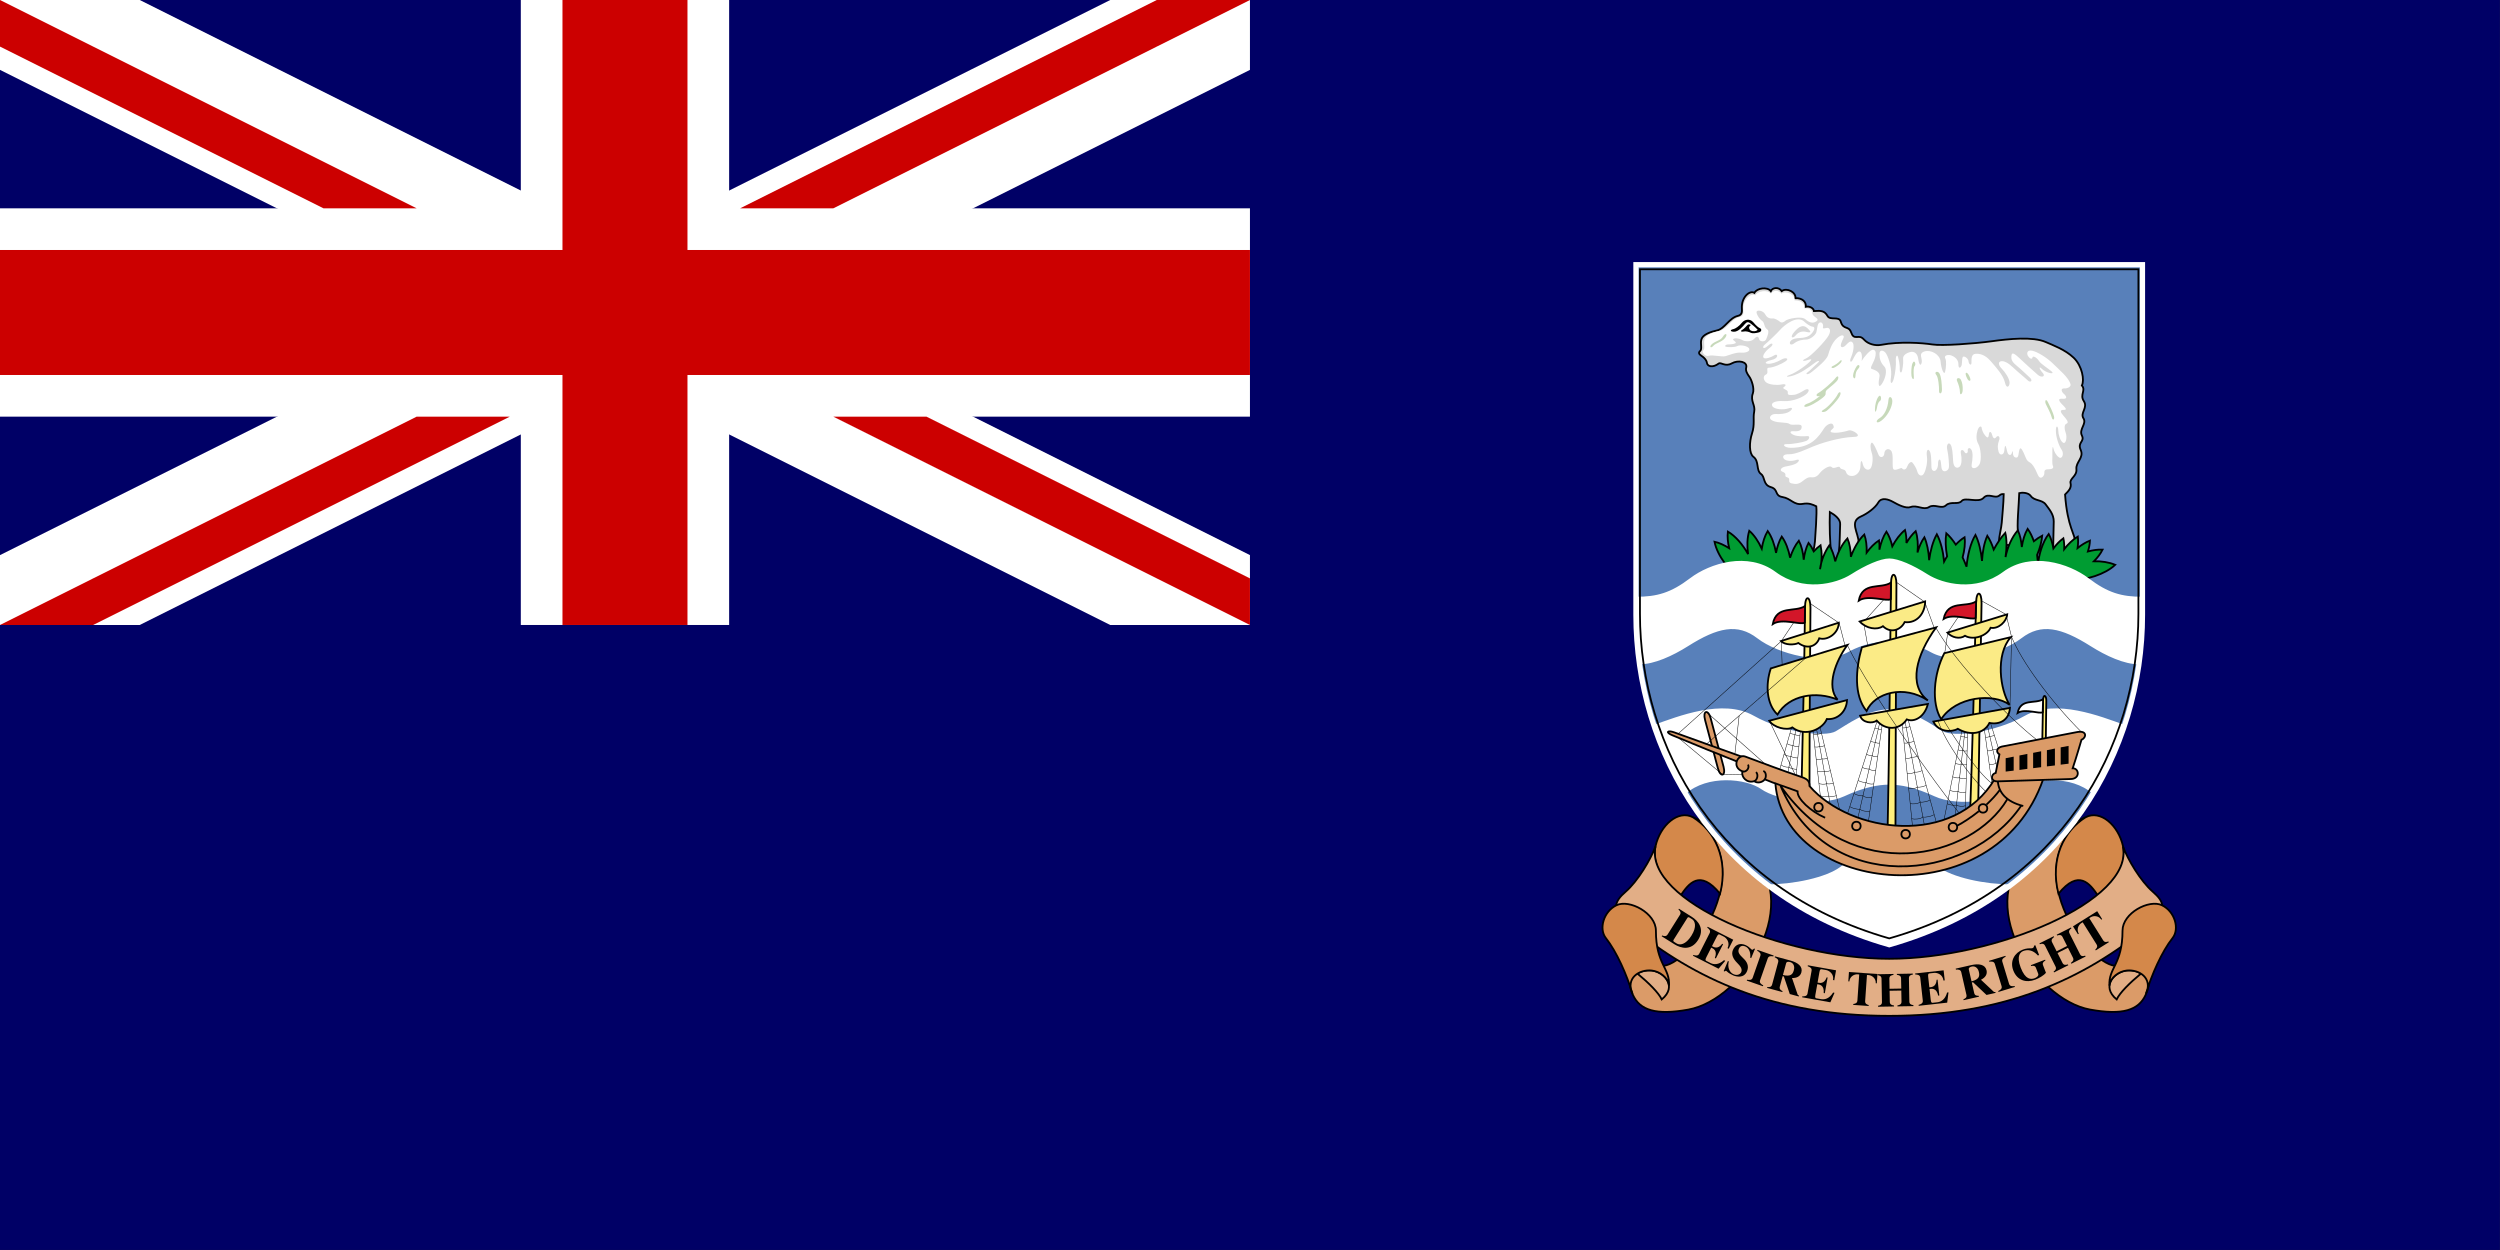 <?xml version="1.0" encoding="UTF-8" standalone="no"?>
<!-- Created with Sodipodi ("http://www.sodipodi.com/") -->
<svg
   xmlns:dc="http://purl.org/dc/elements/1.1/"
   xmlns:cc="http://web.resource.org/cc/"
   xmlns:rdf="http://www.w3.org/1999/02/22-rdf-syntax-ns#"
   xmlns:svg="http://www.w3.org/2000/svg"
   xmlns="http://www.w3.org/2000/svg"
   xmlns:sodipodi="http://inkscape.sourceforge.net/DTD/sodipodi-0.dtd"
   xmlns:inkscape="http://www.inkscape.org/namespaces/inkscape"
   version="1"
   x="0"
   y="0"
   width="1000"
   height="500"
   id="svg1"
   sodipodi:version="0.32"
   sodipodi:docname="falkland_islands.svg"
   sodipodi:docbase="/home/demailly/work"
   inkscape:version="0.42">
  <rect width="100%" height="100%" fill="#333333" stroke="none"/>
  <sodipodi:namedview
     id="base"
     inkscape:zoom="0.68800000"
     inkscape:cx="500.00000"
     inkscape:cy="250.00000"
     inkscape:window-width="1395"
     inkscape:window-height="842"
     inkscape:window-x="152"
     inkscape:window-y="62"
     inkscape:current-layer="svg1" />
  <defs
     id="defs3">
    <marker
       orient="auto"
       markerHeight="3"
       markerWidth="4"
       markerUnits="strokeWidth"
       refY="5"
       refX="10"
       viewBox="0 0 10 10"
       id="ArrowStart">
      <path
         id="path10"
         d="M 10 0 L 0 5 L 10 10 z" />
    </marker>
    <marker
       orient="auto"
       markerHeight="3"
       markerWidth="4"
       markerUnits="strokeWidth"
       refY="5"
       refX="0"
       viewBox="0 0 10 10"
       id="ArrowEnd">
      <path
         id="path7"
         d="M 0 0 L 10 5 L 0 10 z" />
    </marker>
  </defs>
  <g
     id="g3850">
    <g
       id="g1428">
      <rect
         width="120"
         height="60"
         x="0"
         y="0"
         style="font-size:12;fill:#000066;stroke-width:1pt;"
         id="rect124"
         transform="scale(8.333,8.333)" />
      <g
         id="g584"
         transform="scale(8.333,8.333)"
         style="font-size:12;">
        <path
           d="M 0 0 L 0 3.354 L 53.292 30 L 60 30 L 60 26.646 L 6.708 0 L 0 0 z M 60 0 L 60 3.354 L 6.708 30 L 0 30 L 0 26.646 L 53.292 0 L 60 0 z "
           style="fill:#ffffff;stroke-width:1pt;"
           id="path146" />
        <path
           d="M 25 0 L 25 30 L 35 30 L 35 0 L 25 0 z M 0 10 L 0 20 L 60 20 L 60 10 L 0 10 z "
           style="fill:#ffffff;stroke-width:1pt;"
           id="path136" />
        <path
           d="M 0 12 L 0 18 L 60 18 L 60 12 L 0 12 z M 27 0 L 27 30 L 33 30 L 33 0 L 27 0 z "
           style="fill:#cc0000;stroke-width:1pt;"
           id="path141" />
        <path
           d="M 0 30 L 20 20 L 24.472 20 L 4.472 30 L 0 30 z M 0 0 L 20 10 L 15.528 10 L 0 2.236 L 0 0 z M 35.528 10 L 55.528 0 L 60 0 L 40 10 L 35.528 10 z M 60 30 L 40 20 L 44.472 20 L 60 27.764 L 60 30 z "
           style="fill:#cc0000;stroke-width:1pt;"
           id="path150" />
      </g>
    </g>
    <g
       transform="matrix(1.96,0,0,1.96,-515.717,-170.857)"
       id="g2976">
      <path
         id="path42"
         d="M 608.637,253.972 C 613.263,255.886 616.992,258.208 619.644,260.512 C 631.764,271.04 619.164,291.138 607.68,293.212 C 601.122,294.397 597.789,293.372 596.355,290.181 C 593.88,284.599 598.977,284.764 602.655,284.28 C 608.715,283.481 622.512,263.942 608.637,253.972 z "
         style="fill:#db9b68;fill-opacity:1;stroke:#000000;stroke-width:0.375" />
      <path
         id="path44"
         d="M 608.637,253.972 C 605.619,252.355 601.935,255.567 600.981,259.874 C 600.213,263.319 602.229,266.861 606.084,269.964 C 607.758,267.491 610.011,264.468 614.16,269.572 C 615.963,262.367 612.984,256.683 608.637,253.972 z "
         style="fill:#d4884a;fill-opacity:1;stroke:#000000;stroke-width:0.375" />
      <path
         id="path46"
         d="M 688.734,253.972 C 684.108,255.886 680.379,258.208 677.727,260.512 C 665.604,271.04 678.207,291.138 689.691,293.212 C 696.249,294.397 699.582,293.372 701.016,290.181 C 703.491,284.599 698.394,284.764 694.716,284.28 C 688.656,283.481 674.856,263.942 688.734,253.972 z "
         style="fill:#db9b68;fill-opacity:1;stroke:#000000;stroke-width:0.375" />
      <path
         id="path48"
         d="M 688.734,253.972 C 691.752,252.355 695.436,255.567 696.39,259.874 C 697.158,263.319 695.142,266.861 691.287,269.964 C 689.613,267.491 687.36,264.468 683.211,269.572 C 681.408,262.367 684.387,256.683 688.734,253.972 z "
         style="fill:#d4884a;fill-opacity:1;stroke:#000000;stroke-width:0.375" />
      <path
         id="path50"
         d="M 648.675,294.488 C 672.282,294.488 688.392,286.991 701.631,276.144 C 705.582,272.908 704.823,271.2 702.432,269.126 C 700.038,267.052 697.326,262.585 696.369,259.874 C 698.76,271.04 670.209,282.844 648.675,282.844 C 627.141,282.844 598.587,271.04 600.981,259.874 C 600.021,262.585 597.312,267.052 594.918,269.126 C 592.527,271.2 591.765,272.908 595.716,276.144 C 608.955,286.991 625.068,294.488 648.675,294.488 z "
         style="fill:#e2ae86;fill-opacity:1;stroke:#000000;stroke-width:0.375" />
      <path
         style="fill:#e2ae86;fill-opacity:1;stroke:#000000;stroke-width:0.375"
         d="M 597.3,285.865 C 599.613,287.779 601.617,289.783 602.256,291.138 C 605.547,288.407 602.643,285.466 600.171,285.227 C 599.172,285.13 598.092,285.331 597.3,285.865 z "
         id="path54" />
      <path
         style="fill:#e2ae86;fill-opacity:1;stroke:#000000;stroke-width:0.375"
         d="M 700.047,285.865 C 697.734,287.779 695.73,289.783 695.091,291.138 C 691.803,288.407 694.704,285.466 697.176,285.227 C 698.178,285.13 699.255,285.331 700.047,285.865 z "
         id="path56" />
      <path
         style="fill:#d4884a;fill-opacity:1;stroke:#000000;stroke-width:0.375"
         d="M 603.726,288.328 C 603.588,286.686 601.794,285.393 600.183,285.236 C 597.636,284.99 594.837,286.792 596.274,289.982 C 595.158,286.153 593.004,281.328 590.85,278.617 C 589.371,276.753 590.373,273.193 593.004,271.918 C 595.635,270.64 601.059,273.513 601.059,277.102 C 601.059,284.051 603.963,284.659 603.726,288.328 z "
         id="path60" />
      <path
         style="fill:#d4884a;fill-opacity:1;stroke:#000000;stroke-width:0.375"
         d="M 693.624,288.328 C 693.759,286.686 695.553,285.393 697.167,285.236 C 699.711,284.99 702.51,286.792 701.073,289.982 C 702.189,286.153 704.343,281.328 706.497,278.617 C 707.976,276.753 706.977,273.193 704.343,271.918 C 701.712,270.64 696.288,273.513 696.288,277.102 C 696.288,284.051 693.384,284.659 693.624,288.328 z "
         id="path62" />
      <path
         style="fill:#5880ba;fill-opacity:1;stroke:#ffffff;stroke-width:1.075;stroke-miterlimit:4;stroke-dasharray:none;stroke-opacity:1"
         d="M 700.356,141.196 L 700.356,212.659 C 700.356,240.094 684.417,269.764 648.687,279.973 C 612.957,269.764 596.991,240.094 596.991,212.659 L 596.991,141.196 L 700.356,141.196 z "
         id="path64" />
      <path
         id="path114"
         d="M 648.687,279.973 C 658.47,277.178 666.762,272.924 673.659,267.656 C 668.298,267.69 661.488,266.255 658.617,264.022 C 655.746,261.788 651.459,260.832 648.702,260.832 C 645.945,260.832 641.655,261.788 638.784,264.022 C 635.913,266.255 629.055,267.69 623.694,267.656 C 630.591,272.924 638.904,277.178 648.687,279.973 z "
         style="fill:#ffffff;stroke:none;stroke-width:0.375" />
      <path
         id="path68"
         d="M 675.213,187.802 C 675.768,187.654 677.064,187.686 677.547,188.373 C 678.303,189.448 679.86,189.09 680.616,190.127 C 681.372,191.164 682.251,192.122 682.251,193.597 C 682.251,195.072 682.107,198.733 682.131,199.538 C 682.173,200.775 682.353,200.968 683.448,200.934 C 684.762,200.895 686.58,200.776 686.637,198.024 C 686.679,196.109 685.044,194.912 684.564,188.093 C 685.281,187.376 685.92,186.737 685.683,185.781 C 685.443,184.824 687.036,184.345 686.877,182.909 C 686.718,181.474 688.473,180.596 687.753,179.001 C 687.036,177.406 688.632,177.327 687.993,176.051 C 687.357,174.774 689.031,173.657 688.314,172.541 C 687.594,171.424 689.271,170.388 688.392,169.031 C 687.516,167.677 688.869,166.878 687.993,165.841 C 688.551,164.806 688.074,161.854 686.319,160.18 C 684.564,158.504 682.092,157.626 680.655,156.989 C 677.985,155.801 672.999,156.35 669.492,156.829 C 665.982,157.307 659.439,157.786 657.447,157.467 C 655.452,157.149 650.748,156.829 647.04,157.547 C 645.771,157.792 644.328,157.348 643.569,156.51 C 642.963,155.841 642.612,155.912 642.054,155.952 C 641.496,155.992 641.178,155.792 640.899,154.994 C 640.407,153.589 639.303,154.556 638.784,152.801 C 638.439,151.628 636.63,152.641 636.072,151.645 C 635.514,150.648 634.836,150.528 633.321,150.648 C 633.243,150.05 632.403,149.611 631.647,149.77 C 631.764,148.774 630.93,147.976 629.532,148.015 C 629.691,146.779 627.738,145.822 626.742,146.58 C 626.103,145.663 624.825,145.862 624.507,146.58 C 623.829,145.663 621.678,145.943 621.159,146.939 C 620.241,146.341 618.459,147.809 618.606,150.129 C 618.645,150.768 618.681,151.433 617.769,151.645 C 616.053,152.044 615.057,154.276 613.581,154.595 C 612.105,154.915 610.629,155.473 610.35,156.43 C 610.071,157.387 610.59,158.385 610.032,158.863 C 609.474,159.342 610.392,159.78 610.671,160.018 C 610.95,160.258 611.388,160.657 611.469,161.215 C 611.58,162.006 612.699,162.245 613.86,161.375 C 614.34,161.016 615.177,162.093 616.533,161.335 C 617.889,160.578 619.812,160.979 619.485,162.213 C 619.323,162.81 619.683,163.449 620.121,164.047 C 620.562,164.644 621.219,166.447 620.838,167.476 C 620.28,168.992 621.396,169.83 621.12,171.185 C 620.838,172.541 621.279,173.778 620.679,175.612 C 620.082,177.445 620.073,179.74 620.958,180.397 C 622.194,181.314 621.45,183.132 622.512,183.907 C 623.391,184.544 622.872,186.1 624.507,186.577 C 626.142,187.056 625.185,188.332 626.901,188.612 C 628.617,188.89 629.214,190.326 631.008,190.006 C 632.331,189.772 633.027,190.147 633.795,190.502 C 633.954,191.778 633.6,196.468 633.519,197.665 C 633.45,198.725 632.961,200.413 632.961,201.453 C 632.961,202.09 634.077,202.25 635.355,202.25 C 636.63,202.25 637.191,201.652 636.87,199.976 C 636.552,198.302 636.474,194.218 636.555,191.665 C 637.659,192.286 638.712,193.157 638.664,194.116 C 638.586,195.67 638.607,198.459 638.385,199.897 C 638.226,200.934 638.466,202.569 638.544,203.646 C 638.625,204.044 640.779,204.005 641.655,203.646 C 642.534,203.287 642.534,202.33 642.453,197.983 C 642.414,195.831 640.455,193.633 642.933,192.56 C 644.127,192.041 645.804,190.844 646.443,189.728 C 647.079,188.612 648.474,189.05 649.473,189.61 C 650.469,190.168 652.065,191.02 653.061,190.645 C 654.336,190.168 655.692,191.363 656.811,190.645 C 657.927,189.928 659.361,191.164 660.279,190.286 C 661.194,189.409 662.79,190.247 663.468,189.409 C 664.146,188.572 666.939,189.888 667.935,188.772 C 668.931,187.654 670.287,189.09 671.205,188.253 C 671.445,188.033 671.73,187.985 672.042,188.01 C 672.009,189.898 671.706,192.9 671.643,193.836 C 671.571,194.898 671.085,196.585 671.085,197.624 C 671.085,198.262 672.201,198.422 673.479,198.422 C 674.754,198.422 675.312,197.823 674.994,196.149 C 674.676,194.474 675.132,190.355 675.213,187.802 z "
         style="fill:#d9d9d9;fill-opacity:1;stroke:#000000;stroke-width:0.375" />
      <g
         transform="matrix(3,0,0,3,-3.273,-3.134)"
         id="g70">
        <path
           id="path72"
           d="M 204.652,53.951 C 204.83,53.8 204.664,53.486 204.754,53.185 C 204.842,52.884 205.314,52.708 205.784,52.608 C 206.256,52.507 206.574,51.803 207.121,51.678 C 207.413,51.611 207.402,51.402 207.389,51.201 C 207.342,50.47 207.91,50.008 208.203,50.196 C 208.369,49.882 209.056,49.794 209.273,50.083 C 209.375,49.857 209.782,49.794 209.985,50.083 C 210.304,49.844 210.927,50.146 210.877,50.535 C 211.322,50.523 211.589,50.774 211.551,51.088 C 211.793,51.038 212.061,51.176 212.086,51.364 C 212.045,51.672 212.65,51.752 212.371,51.952 C 212.126,52.127 211.892,52.058 211.613,51.819 C 211.334,51.579 210.404,51.792 210.271,51.912 C 210.138,52.031 209.991,52.085 209.885,51.991 C 209.779,51.899 209.526,51.752 209.406,51.766 C 209.287,51.779 209.034,51.779 208.888,51.5 C 208.742,51.22 208.37,51.181 208.303,51.287 C 208.237,51.393 208.449,51.779 208.662,51.925 C 208.875,52.071 208.769,52.351 209.021,52.51 C 209.187,52.615 209.034,52.975 208.941,53.188 C 208.848,53.401 208.489,53.334 208.463,53.175 C 208.436,53.015 208.343,52.909 208.131,53.148 C 207.918,53.387 207.466,53.321 207.36,53.255 C 207.253,53.188 206.961,53.069 206.761,53.135 C 206.562,53.201 206.854,53.308 206.881,53.401 C 206.907,53.494 206.562,53.533 206.363,53.533 C 206.163,53.533 206.097,53.666 206.217,53.693 C 206.336,53.719 206.801,53.746 206.988,53.64 C 207.174,53.533 207.745,53.64 207.798,53.84 C 207.851,54.039 207.466,54.118 207.24,54.092 C 206.905,54.052 206.416,54.265 206.176,54.331 C 205.937,54.398 205.299,54.225 205.047,54.304 C 204.794,54.384 204.545,54.071 204.652,53.951 z "
           style="fill:#ffffff;stroke:none" />
        <path
           id="path74"
           d="M 209.128,55.115 C 208.882,55.115 209.167,55.474 208.928,55.581 C 208.689,55.687 208.769,56.006 208.981,56.139 C 209.194,56.272 209.673,56.325 209.978,56.258 C 210.284,56.192 210.35,56.298 210.151,56.431 C 209.951,56.564 210.457,56.591 210.417,56.803 C 210.377,57.016 210.603,56.976 210.816,56.963 C 211.028,56.95 211.307,56.79 211.547,56.644 C 211.786,56.498 211.959,56.604 211.733,56.857 C 211.507,57.109 210.749,57.428 210.151,57.388 C 209.553,57.348 209.234,57.508 209.366,57.734 C 209.5,57.96 210.138,58 210.47,57.88 C 210.802,57.76 210.749,57.973 210.496,58.119 C 210.244,58.266 209.885,58.279 209.579,58.266 C 209.274,58.253 209.007,58.558 209.406,58.731 C 209.805,58.904 210.337,58.797 210.536,58.944 C 210.736,59.09 211.347,58.864 211.36,59.116 C 211.374,59.369 211.188,59.462 210.829,59.436 C 210.47,59.409 210.575,59.598 210.842,59.701 C 211.081,59.795 211.507,59.795 211.733,59.768 C 211.959,59.741 211.892,60.007 211.666,60.1 C 211.44,60.193 210.709,60.326 210.35,60.313 C 209.991,60.3 210.163,60.566 210.63,60.566 C 212.052,60.566 212.53,59.781 212.889,59.236 C 213.065,58.969 213.407,58.824 213.488,58.984 C 213.567,59.143 213.58,59.183 213.421,59.316 C 213.261,59.449 213.301,59.529 213.594,59.542 C 213.886,59.555 214.312,59.462 214.564,59.383 C 214.817,59.302 215.561,59.806 214.949,59.821 C 213.873,59.848 212.544,60.3 212.105,60.486 C 211.666,60.672 210.935,61.022 210.483,61.004 C 210.151,60.991 210.018,61.137 210.151,61.31 C 210.284,61.483 210.709,61.483 210.948,61.403 C 211.188,61.323 211.241,61.403 211.081,61.562 C 210.922,61.722 210.523,61.788 210.244,61.842 C 209.965,61.895 209.828,62.103 210.045,62.187 C 210.457,62.347 210.084,62.493 210.377,62.572 C 210.669,62.653 210.35,62.905 210.669,62.984 C 210.988,63.065 211.175,63.025 211.414,62.839 C 211.653,62.653 211.786,62.546 212.038,62.572 C 212.291,62.599 212.464,62.466 212.61,62.267 C 212.757,62.068 213.248,61.709 213.407,61.882 C 213.567,62.054 213.9,61.735 213.966,61.908 C 214.032,62.081 214.312,61.974 214.378,62.214 C 214.452,62.48 214.763,62.533 214.976,62.44 C 215.189,62.347 215.361,62.121 215.361,61.788 C 215.361,61.456 215.442,61.323 215.521,61.682 C 215.601,62.041 215.893,62.147 216.04,61.974 C 216.186,61.801 216.239,61.203 216.132,60.925 C 216.027,60.645 216.013,60.286 216.119,60.22 C 216.226,60.154 216.478,60.765 216.585,61.03 C 216.691,61.297 216.97,61.217 216.983,60.951 C 216.997,60.685 217.249,60.552 217.435,60.752 C 217.621,60.951 217.515,61.615 217.568,61.935 C 217.621,62.254 218.14,61.855 218.193,61.961 C 218.246,62.068 218.446,62.094 218.526,61.868 C 218.605,61.642 218.791,61.443 218.898,61.575 C 219.004,61.709 219.163,61.935 219.23,62.187 C 219.296,62.44 219.536,62.572 219.682,62.307 C 219.828,62.041 219.934,61.523 219.881,61.163 C 219.828,60.805 219.921,60.579 220.054,60.765 C 220.187,60.951 220.174,61.456 220.187,61.868 C 220.2,62.28 220.639,62.24 220.639,61.629 C 220.639,61.35 220.772,61.297 220.812,61.456 C 220.852,61.615 220.852,61.882 220.891,62.001 C 220.99,62.296 221.33,62.134 221.37,61.935 C 221.41,61.735 221.343,61.017 221.264,60.698 C 221.184,60.379 221.343,60.154 221.476,60.326 C 221.609,60.499 221.636,60.951 221.662,61.456 C 221.689,61.961 221.968,61.987 222.114,61.842 C 222.26,61.695 222.26,61.27 222.194,60.964 C 222.128,60.658 222.34,60.658 222.433,60.844 C 222.527,61.03 222.686,60.911 222.659,60.765 C 222.633,60.619 222.766,60.486 222.899,60.685 C 223.031,60.884 222.991,61.337 222.925,61.695 C 222.859,62.054 223.257,62.014 223.443,61.709 C 223.63,61.403 223.537,60.566 223.377,60.3 C 223.217,60.034 223.231,59.688 223.324,59.383 C 223.417,59.077 223.59,59.063 223.603,59.196 C 223.616,59.329 223.696,59.555 223.842,59.728 C 223.988,59.901 224.068,59.927 224.095,59.661 C 224.122,59.396 224.255,59.462 224.308,59.661 C 224.361,59.861 224.454,60.02 224.587,59.848 C 224.72,59.675 224.893,59.808 224.786,60.073 C 224.68,60.34 224.68,60.579 224.759,60.844 C 224.839,61.111 225.118,61.071 225.145,60.765 C 225.2,60.129 225.278,60.552 225.344,60.831 C 225.411,61.111 225.61,61.097 225.65,60.938 C 225.69,60.778 225.73,60.738 225.73,60.911 C 225.73,61.084 225.797,61.23 225.969,61.23 C 226.142,61.23 226.102,60.884 226.182,60.672 C 226.262,60.459 226.408,60.752 226.607,61.243 C 226.807,61.735 226.953,61.27 227.418,62.386 C 227.608,62.842 227.883,62.453 227.87,62.294 C 227.857,62.134 227.897,62.028 228.123,62.028 C 228.349,62.028 228.535,61.974 228.455,61.801 C 228.375,61.629 228.428,61.31 228.415,60.951 C 228.402,60.592 228.442,60.393 228.482,60.592 C 228.522,60.791 228.654,61.071 228.867,61.217 C 229.08,61.363 229.226,60.964 229.053,60.712 C 228.88,60.459 228.641,59.861 228.654,59.356 C 228.664,58.984 228.814,59.103 228.814,59.369 C 228.814,59.635 228.947,60.113 229.146,60.22 C 229.345,60.326 229.425,59.834 229.332,59.582 C 229.239,59.329 229.186,58.984 229.385,58.917 C 229.585,58.851 229.332,58.571 229.159,58.372 C 228.986,58.172 228.88,57.973 229.186,57.986 C 229.492,58 229.239,57.774 229.093,57.628 C 228.947,57.482 228.694,57.189 229.093,57.229 C 229.492,57.269 229.359,57.029 229.199,56.897 C 229.04,56.764 228.947,56.511 229.226,56.525 C 229.505,56.538 229.678,56.378 229.652,56.258 C 229.549,55.798 228.88,55.261 228.468,54.849 C 228.056,54.438 227.391,54.026 227.033,53.959 C 226.674,53.892 226.66,54.158 226.754,54.318 C 226.847,54.477 227.033,54.584 227.059,54.424 C 227.086,54.265 227.365,54.438 227.498,54.65 C 227.631,54.863 228.083,55.129 228.362,55.368 C 228.641,55.607 227.99,55.487 227.671,55.169 C 227.488,54.986 227.511,55.208 227.751,55.461 C 227.99,55.714 227.684,55.82 227.431,55.607 C 227.179,55.395 226.528,54.797 226.115,54.411 C 225.703,54.026 225.637,54.118 225.624,54.371 C 225.61,54.624 225.757,54.797 226.023,55.009 C 226.288,55.222 226.621,55.554 226.873,55.78 C 227.126,56.006 226.913,56.152 226.754,55.992 C 226.594,55.833 226.049,55.395 225.73,55.089 C 225.411,54.783 225.118,54.637 224.919,54.677 C 224.72,54.717 224.733,54.943 224.972,55.182 C 225.212,55.421 225.504,55.873 225.504,56.139 C 225.504,56.405 225.291,56.591 225.185,56.112 C 225.079,55.634 224.573,55.075 224.201,54.65 C 223.829,54.225 223.457,54.145 223.178,54.172 C 222.899,54.198 222.912,54.517 222.912,54.77 C 222.912,55.022 222.726,54.876 222.713,54.69 C 222.699,54.504 222.486,54.344 222.367,54.358 C 222.247,54.371 222.287,54.757 222.247,54.929 C 222.207,55.102 222.021,55.261 222.021,54.863 C 222.021,54.464 221.583,54.265 221.397,54.251 C 221.211,54.238 221.038,54.318 221.131,54.49 C 221.224,54.663 221.184,55.129 221.117,55.395 C 221.051,55.66 220.852,55.195 220.812,54.703 C 220.772,54.212 220.147,53.866 219.708,54.012 C 219.27,54.158 219.602,54.477 219.522,54.783 C 219.442,55.089 219.323,54.81 219.283,54.49 C 219.243,54.172 219.03,53.972 218.738,54.052 C 218.446,54.132 218.246,54.291 218.259,54.504 C 218.273,54.717 218.273,54.903 218.206,55.248 C 218.14,55.594 218.02,55.421 218.033,55.195 C 218.047,54.969 217.98,54.597 217.914,54.384 C 217.847,54.172 217.741,54.371 217.768,54.637 C 217.794,54.903 217.728,55.514 217.621,55.886 C 217.515,56.258 217.356,56.272 217.435,55.767 C 217.515,55.261 217.316,54.517 217.116,54.172 C 216.973,53.925 216.651,53.84 216.651,54.185 C 216.651,54.53 216.744,54.783 216.983,55.036 C 217.223,55.288 217.036,55.913 216.797,56.245 C 216.558,56.577 216.572,56.099 216.651,55.74 C 216.731,55.381 216.292,55.261 216.119,55.195 C 215.947,55.129 216.305,54.77 216.385,54.291 C 216.425,54.055 216.372,53.906 216.212,53.892 C 216.053,53.879 215.628,54.331 215.442,54.663 C 215.494,54.318 215.442,54.012 215.282,54.012 C 215.122,54.012 214.949,54.344 214.83,54.584 C 214.71,54.823 214.59,54.69 214.71,54.438 C 214.83,54.185 215.016,53.507 214.777,53.361 C 214.537,53.215 214.325,53.813 214.072,53.706 C 213.929,53.646 214.125,53.268 214.205,53.095 C 214.285,52.922 214.125,52.789 213.766,53.108 C 213.407,53.427 213.248,53.946 213.155,54.265 C 213.062,54.584 212.424,55.102 212.078,55.381 C 211.733,55.66 211.587,55.554 211.759,55.434 C 211.932,55.315 212.278,54.943 212.45,54.797 C 212.623,54.65 212.544,54.564 212.211,54.816 C 211.879,55.069 211.274,55.528 210.656,55.687 C 210.293,55.781 210.244,55.7 210.603,55.581 C 210.962,55.461 211.786,54.889 211.985,54.624 C 212.11,54.457 211.786,54.597 211.626,54.637 C 211.467,54.677 211.334,54.624 211.653,54.49 C 211.972,54.358 212.982,53.308 213.195,52.922 C 213.407,52.537 213.221,52.39 213.089,52.404 C 212.956,52.417 212.77,52.51 212.81,52.351 C 212.849,52.191 212.757,51.978 212.583,52.045 C 212.411,52.111 212.424,52.497 212.358,52.709 C 212.291,52.922 211.919,53.201 211.679,53.201 C 211.44,53.201 211.108,53.255 210.856,53.454 C 210.603,53.653 210.483,53.467 210.603,53.308 C 210.722,53.148 210.988,53.108 211.254,53.095 C 211.52,53.082 211.813,53.042 212.038,52.789 C 212.264,52.537 212.278,52.337 212.105,52.324 C 211.932,52.311 211.64,52.085 211.547,51.991 C 211.074,51.519 210.209,52.177 209.872,52.563 C 209.686,52.776 209.048,53.387 208.848,53.547 C 208.649,53.706 208.729,53.932 209.061,53.627 C 209.393,53.321 209.5,53.533 209.194,53.759 C 208.888,53.986 208.662,54.318 208.769,54.438 C 208.875,54.557 209.287,54.411 209.513,54.265 C 209.739,54.118 209.845,54.477 209.287,54.597 C 208.912,54.677 208.781,54.832 209.074,54.849 C 209.3,54.863 209.646,54.757 209.965,54.571 C 210.284,54.384 210.536,54.49 210.271,54.677 C 210.005,54.863 209.42,55.115 209.128,55.115 z "
           style="fill:#ffffff;stroke:none" />
      </g>
      <path
         style="fill:#d9d9d9;fill-opacity:1;stroke:none"
         d="M 629.289,154.923 C 630.246,153.813 631.083,153.328 631.959,154.126 C 632.754,154.848 632.838,155.163 631.842,154.923 C 630.843,154.684 630.165,154.923 629.568,155.641 C 628.968,156.36 628.293,156.08 629.289,154.923 z "
         id="path78" />
      <path
         style="fill:#000000;fill-opacity:1;stroke:none"
         d="M 616.812,154.357 C 617.244,154.289 618.087,153.718 618.606,153.04 C 619.125,152.363 620.241,152.123 620.919,152.921 C 621.597,153.718 621.954,153.998 622.314,154.157 C 622.674,154.317 622.674,154.836 622.116,154.994 C 621.558,155.154 620.799,155.274 620.4,155.074 C 620.001,154.875 619.404,154.716 618.924,154.836 C 618.447,154.954 618.249,154.716 618.645,154.516 C 619.044,154.317 619.524,153.718 619.761,153.479 C 620.001,153.241 620.64,153.44 620.28,153.679 C 619.923,153.919 620.082,154.436 620.439,154.635 C 620.799,154.836 621.516,154.836 621.837,154.477 C 621.357,153.958 620.562,153.28 620.241,153.081 C 619.923,152.881 619.644,152.801 619.245,153.28 C 618.846,153.759 617.889,154.915 616.971,154.875 C 616.053,154.836 616.293,154.436 616.812,154.357 z "
         id="path82" />
      <g
         style="fill:#c7d9ba;fill-opacity:1"
         id="g2819">
        <path
           id="path80"
           d="M 612.345,157.547 C 613.065,156.749 614.22,156.749 614.739,155.871 C 615.255,154.994 615.816,155.313 615.177,156.151 C 614.538,156.989 613.302,157.149 612.783,157.746 C 612.264,158.344 611.985,157.945 612.345,157.547 z "
           style="fill:#c7d9ba;fill-opacity:1;stroke:none" />
        <path
           id="path84"
           d="M 642.015,161.953 C 641.661,162.503 641.337,163.21 641.298,163.768 C 641.256,164.326 641.715,164.706 641.775,164.007 C 641.835,163.31 641.895,162.891 642.393,162.372 C 642.891,161.854 642.414,161.335 642.015,161.953 z "
           style="fill:#c7d9ba;fill-opacity:1;stroke:none" />
        <path
           id="path86"
           d="M 637.128,161.893 C 637.545,161.706 638.244,161.275 638.586,160.877 C 638.925,160.478 639.144,160.738 638.805,161.176 C 638.466,161.615 637.689,162.133 637.329,162.252 C 636.969,162.372 636.69,162.093 637.128,161.893 z "
           style="fill:#c7d9ba;fill-opacity:1;stroke:none" />
        <path
           id="path88"
           d="M 637.749,164.285 C 637.176,165.088 634.917,166.998 634.239,167.357 C 633.561,167.716 633.801,168.235 634.557,167.955 C 633.999,168.473 632.763,169.311 631.965,169.55 C 631.167,169.789 631.008,170.506 632.205,170.068 C 633.402,169.63 635.076,168.473 635.514,167.955 C 635.952,167.436 635.394,167.197 636.072,166.639 C 636.75,166.081 638.004,165.062 638.187,164.644 C 638.466,164.007 638.145,163.727 637.749,164.285 z "
           style="fill:#c7d9ba;fill-opacity:1;stroke:none" />
        <path
           id="path90"
           d="M 635.274,170.786 C 636.132,170.302 637.725,168.582 638.187,167.596 C 638.466,166.998 639.024,167.077 638.586,167.994 C 638.145,168.911 636.51,170.548 635.952,170.986 C 635.394,171.424 634.359,171.305 635.274,170.786 z "
           style="fill:#c7d9ba;fill-opacity:1;stroke:none" />
        <path
           id="path92"
           d="M 653.421,161.335 C 653.187,161.896 653.139,163.21 653.22,163.847 C 653.301,164.486 653.778,164.964 653.697,164.007 C 653.619,163.051 653.619,162.093 653.898,161.814 C 654.177,161.534 653.817,160.379 653.421,161.335 z "
           style="fill:#c7d9ba;fill-opacity:1;stroke:none" />
        <path
           id="path94"
           d="M 658.284,163.688 C 658.689,164.121 658.881,166.16 658.842,166.918 C 658.803,167.677 659.481,167.677 659.439,166.598 C 659.4,165.523 659.322,164.167 658.962,163.449 C 658.605,162.731 657.726,163.09 658.284,163.688 z "
           style="fill:#c7d9ba;fill-opacity:1;stroke:none" />
        <path
           id="path96"
           d="M 662.553,165.005 C 662.799,165.525 663.111,166.519 663.111,167.237 C 663.111,167.955 663.627,167.635 663.669,166.799 C 663.708,165.961 663.588,165.243 663.309,164.685 C 663.03,164.127 662.193,164.246 662.553,165.005 z "
           style="fill:#c7d9ba;fill-opacity:1;stroke:none" />
        <path
           id="path98"
           d="M 665.184,164.326 C 664.968,163.714 664.626,163.169 664.386,163.25 C 664.146,163.329 664.308,163.887 664.626,164.486 C 664.944,165.084 665.424,165.005 665.184,164.326 z "
           style="fill:#c7d9ba;fill-opacity:1;stroke:none" />
        <path
           id="path100"
           d="M 648.513,168.832 C 648.396,170.502 647.637,171.983 646.719,172.502 C 645.804,173.02 645.963,173.857 647.079,173.02 C 648.195,172.182 649.032,170.747 649.272,169.471 C 649.512,168.193 648.594,167.716 648.513,168.832 z "
           style="fill:#c7d9ba;fill-opacity:1;stroke:none" />
        <path
           id="path102"
           d="M 646.521,168.075 C 646.044,168.633 645.762,169.83 645.762,170.747 C 645.762,171.664 646.083,170.986 646.161,170.467 C 646.242,169.948 646.401,169.231 646.8,168.992 C 647.199,168.752 646.998,167.517 646.521,168.075 z "
           style="fill:#c7d9ba;fill-opacity:1;stroke:none" />
        <path
           id="path104"
           d="M 681.057,169.231 C 681.477,170.038 682.092,171.344 682.293,172.102 C 682.491,172.861 682.011,173.06 681.852,172.381 C 681.693,171.703 680.937,170.189 680.655,169.67 C 680.376,169.152 680.577,168.314 681.057,169.231 z "
           style="fill:#c7d9ba;fill-opacity:1;stroke:none" />
      </g>
      <path
         style="fill:#009c32;fill-opacity:1;stroke:#000000;stroke-width:0.375"
         d="M 685.674,205.522 C 688.797,205.628 692.742,204.393 694.794,202.439 C 693.537,201.919 691.995,201.681 690.465,201.711 C 691.206,200.964 691.815,200.143 692.22,199.339 C 691.272,199.291 690.249,199.447 689.226,199.718 C 689.463,198.948 689.616,198.208 689.643,197.501 C 688.782,197.841 687.927,198.371 687.123,199.02 C 687.237,198.195 687.258,197.397 687.165,196.675 C 686.154,197.288 685.203,198.188 684.39,199.243 C 684.42,198.463 684.369,197.694 684.219,197.023 C 683.481,197.565 682.788,198.284 682.182,199.106 C 681.996,198.007 681.678,196.979 681.225,196.144 C 679.983,197.745 679.191,200.407 678.999,202.588 C 679.017,201.863 678.948,201.153 678.855,200.435 C 679.437,199.049 679.797,197.697 679.899,196.486 C 679.317,196.793 678.765,197.17 678.195,197.625 C 677.859,196.683 677.451,195.81 676.923,195.09 C 676.317,196.146 675.927,197.454 675.732,198.81 C 675.633,197.552 675.372,196.363 674.928,195.399 C 673.701,196.792 672.801,198.869 672.411,200.87 C 672.69,199.029 672.69,197.255 672.363,195.91 C 671.553,196.761 670.737,197.981 670.002,199.323 C 669.645,198.252 669.213,197.294 668.694,196.506 C 668.055,197.95 667.707,199.796 667.614,201.652 C 667.416,199.642 666.972,197.726 666.273,196.333 C 665.28,197.989 664.662,200.448 664.455,202.831 C 664.218,202.194 663.942,201.544 663.654,200.927 C 664.05,199.456 664.218,198.005 664.056,196.814 C 663.444,197.19 662.823,197.722 662.259,198.321 C 661.65,197.375 660.978,196.579 660.318,195.989 C 660.102,197.345 660.183,199.018 660.486,200.718 C 660.273,201.069 660.066,201.393 659.883,201.75 C 659.67,199.663 659.175,197.652 658.395,196.197 C 657.591,197.647 657.066,199.562 656.823,201.494 C 656.727,199.696 656.379,197.986 655.851,196.811 C 655.236,197.687 654.768,198.78 654.447,199.935 C 654.6,198.356 654.495,196.809 654.078,195.564 C 653.367,196.213 652.719,197.053 652.188,197.989 C 652.212,197.038 652.116,196.13 651.9,195.337 C 650.886,196.16 649.998,197.357 649.305,198.656 C 649.035,197.524 648.639,196.489 648.105,195.658 C 647.43,196.682 646.953,198.005 646.674,199.358 C 646.716,198.679 646.695,198.047 646.596,197.448 C 645.672,198.055 644.814,198.936 644.076,199.931 C 644.115,198.589 643.971,197.309 643.593,196.25 C 642.402,197.38 641.448,199.078 640.848,200.811 C 640.821,199.427 640.602,198.11 640.152,197.044 C 639.03,198.235 638.163,199.979 637.662,201.737 C 637.416,200.501 637.005,199.363 636.45,198.457 C 635.538,199.78 634.791,201.547 634.551,203.328 C 634.989,201.627 634.953,199.853 634.671,198.438 C 634.182,198.785 633.714,199.215 633.273,199.695 C 632.964,199.043 632.61,198.459 632.205,197.964 C 631.701,198.955 631.374,200.164 631.224,201.405 C 631.113,199.954 630.78,198.589 630.234,197.509 C 629.46,198.456 628.863,199.679 628.449,200.992 C 628.128,199.348 627.555,197.788 626.742,196.669 C 626.19,197.622 625.8,198.796 625.581,200.014 C 625.284,198.308 624.702,196.701 623.877,195.538 C 623.271,196.555 622.881,197.814 622.659,199.127 C 621.984,197.669 621.114,196.361 620.112,195.491 C 619.68,196.903 619.638,198.617 619.872,200.26 C 618.801,198.327 617.31,196.576 615.744,195.658 C 615.624,196.718 615.738,197.879 616.005,199.045 C 615.012,198.424 613.989,197.944 613.02,197.728 C 613.602,200.638 616.149,203.889 618.426,205.194 C 627.939,209.468 680.721,211.306 685.674,205.522 z "
         id="path106" />
      <path
         id="path110"
         d="M 648.699,247.114 C 650.934,247.114 654.03,247.663 657.978,249.505 C 662.763,251.74 671.538,250.303 674.727,248.07 C 677.919,245.836 685.851,245.039 690.348,249.046 C 692.994,244.657 695.1,240.037 696.681,235.304 C 691.752,233.555 682.704,229.885 676.482,233.395 C 670.26,236.905 661.806,237.862 659.574,236.586 C 657.342,235.31 653.166,232.118 648.699,232.118 C 644.235,232.118 640.062,235.31 637.827,236.586 C 635.595,237.862 627.141,236.905 620.919,233.395 C 614.697,229.885 605.607,233.555 600.675,235.304 C 602.259,240.037 604.365,244.657 607.011,249.046 C 611.508,245.039 619.485,245.836 622.674,248.07 C 625.863,250.303 634.638,251.74 639.423,249.505 C 643.371,247.663 646.467,247.114 648.699,247.114 z "
         style="fill:#ffffff;stroke:#ffffff;stroke-width:0.375;stroke-opacity:1" />
      <path
         id="path112"
         d="M 648.699,217.922 C 652.848,217.922 655.587,219.198 657.342,220.156 C 662.241,222.828 671.376,220.474 675.525,217.285 C 679.674,214.094 683.82,215.051 689.88,218.879 C 693.027,220.867 696.699,222.563 699.678,222.563 C 700.14,219.254 700.371,215.94 700.371,212.659 L 700.371,209.149 C 696.063,209.149 693.231,208.351 689.244,205.321 C 685.254,202.289 677.598,199.897 672.015,204.044 C 666.432,208.193 659.589,206.572 656.382,204.523 C 653.511,202.689 650.454,201.333 648.699,201.333 C 646.944,201.333 643.887,202.689 641.016,204.523 C 637.812,206.572 630.969,208.193 625.386,204.044 C 619.803,199.897 612.147,202.289 608.157,205.321 C 604.17,208.351 601.299,209.149 596.991,209.149 L 596.991,212.659 C 596.991,215.94 597.219,219.254 597.681,222.563 C 600.66,222.563 604.374,220.867 607.521,218.879 C 613.581,215.051 617.73,214.094 621.876,217.285 C 626.022,220.474 635.16,222.828 640.062,220.156 C 641.814,219.198 644.553,217.922 648.699,217.922 z "
         style="fill:#ffffff;stroke:#fffffe;stroke-width:0.375;stroke-opacity:1" />
      <path
         style="fill:#db9b68;fill-opacity:1;stroke:#000000;stroke-width:0.375"
         d="M 614.865,243.651 C 615.378,245.578 614.22,245.884 613.71,243.958 L 611.088,234.091 C 610.575,232.165 611.733,231.857 612.246,233.785 L 614.865,243.651 z "
         id="path120" />
      <path
         style="fill:#db9b68;fill-opacity:1;stroke:#000000;stroke-width:0.375"
         d="M 618.849,241.692 C 614.778,240.254 609.675,238.38 604.767,236.625 C 603.456,236.156 602.907,236.606 604.458,237.243 C 610.233,239.617 613.182,240.851 617.976,242.728"
         id="path122" />
      <path
         style="fill:#ffef7c;stroke:#000000;stroke-width:0.375"
         d="M 632.403,247.591 C 632.403,232.597 632.604,214.134 632.604,211.182 C 632.604,208.817 631.509,208.418 631.488,211.182 C 631.407,221.231 631.047,235.628 630.807,246.556"
         id="path124" />
      <path
         style="fill:#ffef7c;stroke:#000000;stroke-width:0.375"
         d="M 649.95,257.162 C 649.95,242.168 650.148,209.348 650.148,206.398 C 650.148,204.031 649.053,203.632 649.032,206.398 C 648.954,216.447 648.594,245.199 648.354,256.125"
         id="path126" />
      <path
         style="fill:#ffef7c;stroke:#000000;stroke-width:0.375"
         d="M 666.81,253.18 C 667.044,238.187 667.473,213.207 667.518,210.256 C 667.557,207.891 666.468,207.475 666.402,210.239 C 666.168,220.285 665.592,242.093 665.184,253.015"
         id="path128" />
      <path
         style="fill:#ffef7c;stroke:#000000;stroke-width:0.375"
         d="M 680.628,238.418 C 680.682,234.161 680.721,230.99 680.733,230.142 C 680.745,229.046 680.097,228.728 680.073,230.129 C 680.034,232.346 679.977,235.295 679.914,238.578"
         id="path130" />
      <path
         style="fill:#db9b68;fill-opacity:1;stroke:#000000;stroke-width:0.375"
         d="M 625.44,247.056 C 627.273,269.709 670.209,274.59 680.097,246.196 L 670.209,246.156 C 661.914,260.033 640.857,257.322 632.403,247.591 C 632.403,246.794 632.241,246.243 630.807,245.757 C 626.463,244.282 623.034,242.965 619.284,241.569 C 617.769,241.006 616.413,243.684 618.726,244.601 C 618.408,245.718 619.602,247.072 621.12,246.595 C 621.756,247.072 622.794,246.873 623.271,246.236 C 623.955,246.448 624.681,246.828 625.44,247.056 z "
         id="path132" />
      <path
         style="fill:#db9b68;fill-opacity:1;stroke:#000000;stroke-width:0.375"
         d="M 670.845,246.634 L 685.683,246.156 C 687.675,246.156 687.477,243.963 686.121,243.963 C 686.997,241.33 687.555,239.297 687.915,238.14 C 688.95,237.742 689.112,236.146 686.958,236.586 L 671.643,239.536 C 670.527,239.816 670.446,240.693 671.166,241.131 C 670.965,242.168 670.566,244.201 670.407,244.919 C 669.33,245.199 669.33,246.714 670.845,246.634 z "
         id="path134" />
      <g
         style="fill:#fbeb86;fill-opacity:1"
         transform="matrix(3,0,0,3,-3.273,-3.134)"
         id="g136">
        <path
           id="path138"
           d="M 209.951,73.712 L 213.886,72.462 C 213.886,73.18 213.115,73.698 212.557,73.525 C 212.371,74.057 211.773,74.31 211.134,73.845 C 210.882,73.978 210.231,74.004 209.951,73.712 z "
           style="fill:#fbeb86;fill-opacity:1;stroke:#000000;stroke-width:0.125" />
        <path
           id="path140"
           d="M 214.471,73.978 L 209.26,75.573 C 208.888,76.69 208.968,77.992 209.712,78.71 C 210.51,77.38 212.344,77.088 213.806,77.699 C 213.009,76.796 213.674,75.067 214.471,73.978 z "
           style="fill:#fbeb86;fill-opacity:1;stroke:#000000;stroke-width:0.125" />
        <path
           id="path142"
           d="M 214.445,77.726 L 209.154,79.135 C 209.447,79.587 210.35,79.826 210.722,79.587 C 211.626,80.278 212.796,79.694 213.075,79.016 C 213.806,79.082 214.418,78.51 214.445,77.726 z "
           style="fill:#fbeb86;fill-opacity:1;stroke:#000000;stroke-width:0.125" />
        <path
           id="path144"
           d="M 219.761,71.013 L 215.308,72.382 C 215.76,72.874 216.491,72.981 216.89,72.702 C 217.422,73.22 218.113,72.954 218.366,72.422 C 219.23,72.529 219.761,71.784 219.761,71.013 z "
           style="fill:#fbeb86;fill-opacity:1;stroke:#000000;stroke-width:0.125" />
        <path
           id="path3712"
           d="M 220.506,72.781 L 215.455,74.137 C 215.029,75.626 214.897,77.407 215.774,78.47 C 216.332,77.221 218.326,76.663 219.947,77.753 C 218.592,76.716 219.15,74.669 220.506,72.781 z "
           style="fill:#fbeb86;fill-opacity:1;stroke:#000000;stroke-width:0.125" />
        <path
           id="path148"
           d="M 219.947,77.992 L 215.335,78.79 C 215.494,79.281 216.173,79.348 216.465,79.122 C 217.076,79.813 218.02,79.773 218.512,79.042 C 219.004,79.255 219.722,78.896 219.947,77.992 z "
           style="fill:#fbeb86;fill-opacity:1;stroke:#000000;stroke-width:0.125" />
        <path
           id="path3715"
           d="M 225.344,71.891 L 221.277,73.14 C 221.57,73.473 222.114,73.606 222.473,73.353 C 223.045,73.685 223.975,73.353 224.214,72.808 C 224.746,72.914 225.305,72.382 225.344,71.891 z "
           style="fill:#fbeb86;fill-opacity:1;stroke:#000000;stroke-width:0.125" />
        <path
           id="path152"
           d="M 225.584,73.446 L 221.064,74.536 C 220.346,75.919 220.16,77.939 220.852,79.029 C 221.835,77.487 224.387,77.221 225.504,78.045 C 224.866,77.035 224.52,74.669 225.584,73.446 z "
           style="fill:#fbeb86;fill-opacity:1;stroke:#000000;stroke-width:0.125" />
        <path
           id="path154"
           d="M 225.53,78.258 L 220.32,79.189 C 220.639,79.906 221.57,79.933 221.982,79.68 C 222.792,80.159 223.749,80.052 224.135,79.281 C 224.8,79.415 225.464,79.122 225.53,78.258 z "
           style="fill:#fbeb86;fill-opacity:1;stroke:#000000;stroke-width:0.125" />
      </g>
      <path
         style="fill:#d31629;fill-opacity:1;stroke:#000000;stroke-width:0.375"
         d="M 631.488,210.865 C 629.373,212.219 625.704,210.585 624.906,214.532 C 626.82,213.256 630.609,214.792 631.446,214.234 C 631.467,213.037 631.467,211.502 631.488,210.865 z "
         id="path158" />
      <path
         style="fill:#d31629;fill-opacity:1;stroke:#000000;stroke-width:0.375"
         d="M 649.032,206.079 C 646.92,207.434 643.251,205.799 642.453,209.747 C 644.367,208.471 648.156,210.006 648.993,209.448 C 649.011,208.251 649.011,206.716 649.032,206.079 z "
         id="path160" />
      <path
         style="fill:#d31629;fill-opacity:1;stroke:#000000;stroke-width:0.375"
         d="M 666.408,209.92 C 664.272,211.243 660.63,209.551 659.772,213.487 C 661.704,212.24 665.469,213.834 666.315,213.289 C 666.354,212.093 666.378,210.557 666.408,209.92 z "
         id="path162" />
      <path
         style="fill:#ffffff;stroke:#000000;stroke-width:0.375"
         d="M 680.076,229.878 C 678.402,230.915 675.546,229.588 674.871,232.675 C 676.389,231.697 679.341,232.948 680.004,232.519 C 680.034,231.582 680.052,230.378 680.076,229.878 z "
         id="path164" />
      <g
         transform="matrix(3,0,0,3,-3.273,-3.134)"
         id="g166">
        <path
           id="path168"
           d="M 225.238,81.681 L 225.238,82.591 L 225.783,82.525 L 225.783,81.574 L 225.238,81.681 z "
           style="fill:#000000;stroke:none" />
        <path
           id="path170"
           d="M 226.175,81.495 L 226.175,82.479 L 226.714,82.405 L 226.714,81.388 L 226.175,81.495 z "
           style="fill:#000000;stroke:none" />
        <path
           id="path172"
           d="M 227.106,81.315 L 227.106,82.359 L 227.651,82.292 L 227.651,81.209 L 227.106,81.315 z "
           style="fill:#000000;stroke:none" />
        <path
           id="path174"
           d="M 228.043,81.136 L 228.043,82.239 L 228.588,82.173 L 228.588,81.023 L 228.043,81.136 z "
           style="fill:#000000;stroke:none" />
        <path
           id="path176"
           d="M 228.98,80.943 L 228.98,82.12 L 229.518,82.053 L 229.518,80.843 L 228.98,80.943 z "
           style="fill:#000000;stroke:none" />
      </g>
      <g
         transform="matrix(3,0,0,3,-3.273,-3.134)"
         id="g178">
        <path
           id="path180"
           d="M 209.571,83.397 C 210.324,83.655 210.443,83.708 211.081,83.934 C 211.042,84.439 211.972,85.303 212.956,85.729"
           style="fill:none;stroke:#000000;stroke-width:0.125" />
        <path
           id="path182"
           d="M 225.344,84.479 C 222.952,88.52 214.817,90.527 209.925,83.562 C 213.062,91.059 222.686,90.221 226.301,84.904"
           style="fill:none;stroke:#000000;stroke-width:0.125" />
        <path
           id="path184"
           d="M 224.706,83.256 C 224.759,83.974 225.238,84.638 226.435,84.931"
           style="fill:none;stroke:#000000;stroke-width:0.125" />
        <path
           id="path186"
           d="M 224.839,83.841 C 224.579,84.191 224.264,84.529 223.926,84.842"
           style="fill:none;stroke:#000000;stroke-width:0.125" />
        <path
           id="path188"
           d="M 223.413,85.285 C 222.895,85.702 222.363,86.049 221.915,86.287"
           style="fill:none;stroke:#000000;stroke-width:0.125" />
        <path
           id="path190"
           d="M 207.333,82.578 C 207.546,82.665 207.844,82.385 207.712,82.113"
           style="fill:none;stroke:#000000;stroke-width:0.125" />
        <path
           id="path192"
           d="M 208.131,83.243 C 208.317,83.196 208.449,82.817 208.257,82.625"
           style="fill:none;stroke:#000000;stroke-width:0.125" />
        <path
           id="path194"
           d="M 208.848,83.123 C 208.948,83.017 208.981,82.625 208.749,82.551"
           style="fill:none;stroke:#000000;stroke-width:0.125" />
        <path
           id="path196"
           d="M 218.432,86.561 C 218.045,86.561 218.045,87.137 218.432,87.137 C 218.82,87.137 218.825,86.561 218.432,86.561 z "
           style="fill:none;stroke:#000000;stroke-width:0.125" />
        <path
           id="path198"
           d="M 221.649,86.082 C 221.262,86.082 221.262,86.659 221.649,86.659 C 222.036,86.659 222.042,86.082 221.649,86.082 z "
           style="fill:none;stroke:#000000;stroke-width:0.125" />
        <path
           id="path200"
           d="M 223.696,84.806 C 223.309,84.806 223.309,85.383 223.696,85.383 C 224.083,85.383 224.089,84.806 223.696,84.806 z "
           style="fill:none;stroke:#000000;stroke-width:0.125" />
        <path
           id="path202"
           d="M 215.083,86.003 C 214.696,86.003 214.696,86.579 215.083,86.579 C 215.469,86.579 215.475,86.003 215.083,86.003 z "
           style="fill:none;stroke:#000000;stroke-width:0.125" />
        <path
           id="path204"
           d="M 212.504,84.726 C 212.116,84.726 212.116,85.303 212.504,85.303 C 212.891,85.303 212.896,84.726 212.504,84.726 z "
           style="fill:none;stroke:#000000;stroke-width:0.125" />
      </g>
      <g
         transform="matrix(3,0,0,3,-3.273,-3.134)"
         id="g206">
        <path
           id="path208"
           d="M 202.96,80.013 L 209.978,73.712 L 210.031,75.307"
           style="fill:none;stroke:#000000;stroke-width:0.031" />
        <path
           id="path210"
           d="M 204.901,80.704 L 211.706,74.802"
           style="fill:none;stroke:#000000;stroke-width:0.031" />
        <path
           id="path212"
           d="M 204.927,78.577 L 208.888,82.086"
           style="fill:none;stroke:#000000;stroke-width:0.031" />
        <path
           id="path214"
           d="M 202.96,80.278 L 205.99,82.804 L 207.346,82.778"
           style="fill:none;stroke:#000000;stroke-width:0.031" />
        <path
           id="path216"
           d="M 209.18,79.162 L 210.935,82.831"
           style="fill:none;stroke:#000000;stroke-width:0.031" />
        <path
           id="path218"
           d="M 210.669,79.614 L 209.872,82.432"
           style="fill:none;stroke:#000000;stroke-width:0.031" />
        <path
           id="path220"
           d="M 210.968,79.734 L 210.43,82.632"
           style="fill:none;stroke:#000000;stroke-width:0.031" />
        <path
           id="path222"
           d="M 211.268,79.853 L 210.988,82.831"
           style="fill:none;stroke:#000000;stroke-width:0.031" />
        <path
           id="path224"
           d="M 212.132,79.826 L 212.637,84.299"
           style="fill:none;stroke:#000000;stroke-width:0.031" />
        <path
           id="path226"
           d="M 212.378,79.72 L 213.301,84.798"
           style="fill:none;stroke:#000000;stroke-width:0.031" />
        <path
           id="path228"
           d="M 212.61,79.561 L 213.939,85.17"
           style="fill:none;stroke:#000000;stroke-width:0.031" />
        <path
           id="path230"
           d="M 211.028,82.432 C 210.908,82.445 210.576,82.379 210.496,82.286 C 210.337,82.312 210.084,82.246 209.965,82.139"
           style="fill:none;stroke:#000000;stroke-width:0.031" />
        <path
           id="path232"
           d="M 211.099,81.661 C 210.984,81.67 210.7,81.63 210.634,81.546 C 210.492,81.559 210.266,81.506 210.169,81.417"
           style="fill:none;stroke:#000000;stroke-width:0.031" />
        <path
           id="path234"
           d="M 211.17,80.89 C 211.059,80.894 210.824,80.881 210.771,80.806 C 210.647,80.806 210.448,80.766 210.372,80.695"
           style="fill:none;stroke:#000000;stroke-width:0.031" />
        <path
           id="path236"
           d="M 211.241,80.119 C 211.134,80.119 210.948,80.132 210.908,80.066 C 210.802,80.052 210.63,80.026 210.576,79.973"
           style="fill:none;stroke:#000000;stroke-width:0.031" />
        <path
           id="path238"
           d="M 212.165,80.079 C 212.225,80.099 212.371,80.072 212.437,80.039 C 212.517,80.052 212.65,80.019 212.703,79.966"
           style="fill:none;stroke:#000000;stroke-width:0.031" />
        <g
           id="g240">
          <path
             id="path242"
             d="M 212.258,80.91 C 212.325,80.938 212.517,80.923 212.59,80.882 C 212.67,80.902 212.842,80.873 212.906,80.817"
             style="fill:none;stroke:#000000;stroke-width:0.031" />
          <path
             id="path244"
             d="M 212.351,81.741 C 212.426,81.776 212.663,81.774 212.743,81.725 C 212.823,81.751 213.035,81.726 213.11,81.668"
             style="fill:none;stroke:#000000;stroke-width:0.031" />
          <path
             id="path246"
             d="M 212.444,82.571 C 212.528,82.615 212.809,82.625 212.896,82.567 C 212.976,82.601 213.228,82.579 213.313,82.518"
             style="fill:none;stroke:#000000;stroke-width:0.031" />
          <path
             id="path248"
             d="M 212.537,83.402 C 212.629,83.454 212.955,83.475 213.049,83.41 C 213.129,83.45 213.421,83.433 213.516,83.369"
             style="fill:none;stroke:#000000;stroke-width:0.031" />
        </g>
        <path
           id="path250"
           d="M 212.63,84.233 C 212.73,84.293 213.102,84.326 213.201,84.253 C 213.281,84.299 213.613,84.286 213.72,84.22"
           style="fill:none;stroke:#000000;stroke-width:0.031" />
        <g
           id="g252">
          <path
             id="path254"
             d="M 214.485,85.436 L 216.491,79.162"
             style="fill:none;stroke:#000000;stroke-width:0.031" />
          <path
             id="path256"
             d="M 215.189,85.722 L 216.664,79.295"
             style="fill:none;stroke:#000000;stroke-width:0.031" />
          <path
             id="path258"
             d="M 215.907,85.941 L 216.837,79.428"
             style="fill:none;stroke:#000000;stroke-width:0.031" />
          <path
             id="path260"
             d="M 214.644,84.971 C 214.75,85.077 215.175,85.183 215.322,85.144 C 215.442,85.276 215.814,85.33 216,85.276"
             style="fill:none;stroke:#000000;stroke-width:0.031" />
          <g
             id="g262">
            <path
               id="path264"
               d="M 214.927,84.079 C 215.022,84.174 215.398,84.269 215.53,84.233 C 215.636,84.352 215.967,84.398 216.132,84.352"
               style="fill:none;stroke:#000000;stroke-width:0.031" />
            <path
               id="path266"
               d="M 215.211,83.188 C 215.293,83.272 215.621,83.354 215.738,83.322 C 215.831,83.427 216.119,83.466 216.263,83.427"
               style="fill:none;stroke:#000000;stroke-width:0.031" />
            <path
               id="path268"
               d="M 215.494,82.296 C 215.564,82.369 215.843,82.439 215.947,82.412 C 216.027,82.502 216.272,82.535 216.395,82.502"
               style="fill:none;stroke:#000000;stroke-width:0.031" />
            <path
               id="path270"
               d="M 215.778,81.404 C 215.836,81.466 216.066,81.524 216.155,81.502 C 216.221,81.577 216.425,81.603 216.527,81.577"
               style="fill:none;stroke:#000000;stroke-width:0.031" />
            <path
               id="path272"
               d="M 216.062,80.512 C 216.107,80.563 216.289,80.609 216.363,80.591 C 216.416,80.651 216.578,80.671 216.659,80.651"
               style="fill:none;stroke:#000000;stroke-width:0.031" />
          </g>
          <path
             id="path274"
             d="M 216.345,79.62 C 216.379,79.66 216.511,79.694 216.572,79.68 C 216.611,79.727 216.731,79.74 216.791,79.727"
             style="fill:none;stroke:#000000;stroke-width:0.031" />
        </g>
        <path
           id="path276"
           d="M 220.515,86.022 L 218.605,79.075"
           style="fill:none;stroke:#000000;stroke-width:0.031" />
        <path
           id="path278"
           d="M 219.702,86.194 L 218.396,79.188"
           style="fill:none;stroke:#000000;stroke-width:0.031" />
        <path
           id="path280"
           d="M 218.896,86.274 L 218.199,79.375"
           style="fill:none;stroke:#000000;stroke-width:0.031" />
        <path
           id="path282"
           d="M 220.364,85.517 C 220.241,85.63 219.766,85.728 219.606,85.677 C 219.467,85.819 219.053,85.861 218.849,85.794"
           style="fill:none;stroke:#000000;stroke-width:0.031" />
        <path
           id="path284"
           d="M 220.091,84.517 C 219.983,84.618 219.561,84.705 219.417,84.66 C 219.294,84.786 218.926,84.822 218.746,84.763"
           style="fill:none;stroke:#000000;stroke-width:0.031" />
        <path
           id="path286"
           d="M 219.818,83.517 C 219.723,83.606 219.357,83.682 219.228,83.642 C 219.12,83.753 218.8,83.784 218.642,83.734"
           style="fill:none;stroke:#000000;stroke-width:0.031" />
        <path
           id="path288"
           d="M 219.545,82.517 C 219.464,82.594 219.152,82.659 219.039,82.625 C 218.947,82.72 218.673,82.746 218.538,82.704"
           style="fill:none;stroke:#000000;stroke-width:0.031" />
        <path
           id="path290"
           d="M 219.272,81.517 C 219.205,81.583 218.947,81.636 218.85,81.607 C 218.773,81.688 218.547,81.708 218.435,81.674"
           style="fill:none;stroke:#000000;stroke-width:0.031" />
        <path
           id="path292"
           d="M 218.998,80.516 C 218.946,80.571 218.742,80.613 218.661,80.59 C 218.6,80.655 218.42,80.67 218.331,80.644"
           style="fill:none;stroke:#000000;stroke-width:0.031" />
        <path
           id="path294"
           d="M 218.725,79.516 C 218.687,79.559 218.538,79.59 218.472,79.572 C 218.426,79.622 218.293,79.632 218.228,79.614"
           style="fill:none;stroke:#000000;stroke-width:0.031" />
        <path
           id="path296"
           d="M 221.046,85.862 L 222.26,79.82"
           style="fill:none;stroke:#000000;stroke-width:0.031" />
        <path
           id="path298"
           d="M 221.81,85.556 L 222.461,79.886"
           style="fill:none;stroke:#000000;stroke-width:0.031" />
        <path
           id="path300"
           d="M 222.494,85.17 L 222.654,79.942"
           style="fill:none;stroke:#000000;stroke-width:0.031" />
        <path
           id="path302"
           d="M 221.273,84.776 C 221.377,84.861 221.762,84.913 221.889,84.863 C 222.007,84.969 222.341,84.978 222.5,84.914"
           style="fill:none;stroke:#000000;stroke-width:0.031" />
        <path
           id="path304"
           d="M 221.456,83.859 C 221.547,83.933 221.882,83.979 221.995,83.935 C 222.099,84.028 222.389,84.035 222.528,83.98"
           style="fill:none;stroke:#000000;stroke-width:0.031" />
        <path
           id="path306"
           d="M 221.639,82.941 C 221.716,83.006 222.001,83.045 222.101,83.007 C 222.19,83.087 222.438,83.092 222.556,83.046"
           style="fill:none;stroke:#000000;stroke-width:0.031" />
        <path
           id="path308"
           d="M 221.822,82.024 C 221.885,82.079 222.121,82.111 222.207,82.078 C 222.281,82.146 222.486,82.15 222.585,82.112"
           style="fill:none;stroke:#000000;stroke-width:0.031" />
        <path
           id="path310"
           d="M 222.004,81.106 C 222.055,81.151 222.24,81.176 222.312,81.15 C 222.372,81.205 222.535,81.207 222.613,81.178"
           style="fill:none;stroke:#000000;stroke-width:0.031" />
        <path
           id="path312"
           d="M 222.187,80.188 C 222.224,80.224 222.36,80.242 222.418,80.222 C 222.463,80.264 222.583,80.264 222.641,80.244"
           style="fill:none;stroke:#000000;stroke-width:0.031" />
        <path
           id="path314"
           d="M 224.744,81.002 L 224.206,79.289"
           style="fill:none;stroke:#000000;stroke-width:0.031" />
        <path
           id="path316"
           d="M 224.636,82.3 L 224.003,79.501"
           style="fill:none;stroke:#000000;stroke-width:0.031" />
        <path
           id="path318"
           d="M 224.676,82.012 C 224.635,82.016 224.598,82.016 224.572,82.009 C 224.492,82.098 224.246,82.131 224.123,82.097"
           style="fill:none;stroke:#000000;stroke-width:0.031" />
        <path
           id="path320"
           d="M 224.744,81.002 C 224.686,81.063 224.455,81.12 224.367,81.098 C 224.3,81.173 224.096,81.199 223.994,81.172"
           style="fill:none;stroke:#000000;stroke-width:0.031" />
        <path
           id="path322"
           d="M 224.463,80.109 C 224.417,80.16 224.235,80.204 224.161,80.187 C 224.108,80.247 223.947,80.267 223.865,80.246"
           style="fill:none;stroke:#000000;stroke-width:0.031" />
        <path
           id="path324"
           d="M 217.821,69.724 L 219.735,71.053 L 220.373,72.808"
           style="fill:none;stroke:#000000;stroke-width:0.031" />
        <path
           id="path326"
           d="M 216.943,70.894 L 215.72,72.25"
           style="fill:none;stroke:#000000;stroke-width:0.031" />
        <path
           id="path328"
           d="M 215.614,72.675 L 215.854,74.031"
           style="fill:none;stroke:#000000;stroke-width:0.031" />
        <path
           id="path330"
           d="M 223.59,70.973 L 225.265,71.904 L 225.637,73.42 L 225.53,78.231"
           style="fill:none;stroke:#000000;stroke-width:0.031" />
        <path
           id="path332"
           d="M 222.021,72.064 L 221.303,73.127 L 221.091,74.536"
           style="fill:none;stroke:#000000;stroke-width:0.031" />
        <path
           id="path334"
           d="M 220.639,79.135 C 221.117,80.597 222.819,82.937 223.856,83.921"
           style="fill:none;stroke:#000000;stroke-width:0.031" />
        <path
           id="path336"
           d="M 221.011,79.082 C 221.57,80.039 223.271,82.618 224.302,83.396 L 223.787,79.707"
           style="fill:none;stroke:#000000;stroke-width:0.031" />
        <path
           id="path338"
           d="M 220.506,72.835 C 221.888,75.28 225.557,79.055 227.365,80.438"
           style="fill:none;stroke:#000000;stroke-width:0.031" />
        <path
           id="path340"
           d="M 225.637,73.42 C 226.301,75.067 228.269,77.779 230.396,79.906"
           style="fill:none;stroke:#000000;stroke-width:0.031" />
        <path
           id="path342"
           d="M 214.498,74.057 C 216.146,77.407 220.506,83.469 222.048,85.383"
           style="fill:none;stroke:#000000;stroke-width:0.031" />
        <path
           id="path344"
           d="M 207.107,78.79 L 206.815,81.421"
           style="fill:none;stroke:#000000;stroke-width:0.031" />
        <path
           id="path346"
           d="M 211.946,71.16 L 213.913,72.489 L 214.312,74.031"
           style="fill:none;stroke:#000000;stroke-width:0.031" />
        <path
           id="path348"
           d="M 209.978,73.712 L 210.829,72.436"
           style="fill:none;stroke:#000000;stroke-width:0.031" />
      </g>
      <g
         style="fill:#000000;fill-opacity:1"
         transform="matrix(3,0,0,3,-3.273,-3.134)"
         id="g350">
        <path
           style="fill:#000000;fill-opacity:1;stroke:none"
           d="M 203.858,93.758 C 203.468,94.378 203.063,94.414 202.862,94.287 C 202.78,94.236 202.759,94.223 202.696,94.183 C 202.642,94.149 202.603,94.108 202.648,94.035 L 203.584,92.547 C 203.63,92.475 203.684,92.492 203.738,92.526 C 203.801,92.566 203.822,92.579 203.904,92.631 C 204.105,92.757 204.248,93.138 203.858,93.758 L 204.314,94.045 C 204.784,93.299 204.327,92.747 203.882,92.467 C 203.515,92.236 203.012,91.92 203.012,91.92 L 202.979,91.974 C 203.077,92.061 203.179,92.178 203.081,92.335 L 202.239,93.674 C 202.14,93.83 201.99,93.788 201.869,93.738 L 201.835,93.792 L 202.705,94.339 C 203.15,94.619 203.845,94.791 204.314,94.045 L 203.858,93.758 z "
           id="path352" />
        <path
           style="fill:#000000;fill-opacity:1;stroke:none"
           d="M 205.103,93.574 C 205.187,93.408 205.057,93.293 204.936,93.207 L 204.966,93.148 L 206.705,94.028 L 206.394,94.643 L 206.317,94.604 C 206.509,94.224 206.251,93.914 206.067,93.82 C 205.973,93.773 205.864,93.717 205.785,93.677 C 205.719,93.644 205.671,93.653 205.587,93.819 C 205.526,93.94 205.259,94.465 205.259,94.465 C 205.375,94.524 205.652,94.713 205.958,94.304 L 206.014,94.333 L 205.523,95.302 L 205.454,95.267 C 205.662,94.746 205.324,94.625 205.208,94.566 L 204.873,95.227 C 204.79,95.392 204.81,95.437 204.877,95.47 C 204.956,95.51 205.065,95.566 205.158,95.613 C 205.38,95.726 205.698,95.753 206.077,95.421 L 206.163,95.465 L 205.705,96.002 L 203.967,95.121 L 203.995,95.064 C 204.136,95.111 204.306,95.148 204.39,94.982 L 205.103,93.574 z "
           id="path354" />
        <path
           style="fill:#000000;fill-opacity:1;stroke:none"
           d="M 207.485,94.47 C 207.359,94.429 207.182,94.421 207.09,94.644 C 206.999,94.863 207.102,95.025 207.404,95.307 C 207.628,95.517 207.794,95.808 207.647,96.163 C 207.432,96.678 206.914,96.543 206.707,96.457 C 206.574,96.402 206.381,96.292 206.277,96.189 C 206.217,96.131 206.208,96.118 206.118,96.189 L 206.057,96.163 L 206.342,95.477 L 206.404,95.502 C 206.306,95.88 206.427,96.252 206.741,96.382 C 207.007,96.492 207.199,96.354 207.251,96.229 C 207.331,96.037 207.221,95.848 206.953,95.584 C 206.719,95.349 206.551,95.046 206.68,94.737 C 206.845,94.338 207.182,94.242 207.524,94.384 C 207.711,94.462 207.851,94.592 207.924,94.667 C 207.991,94.743 208.032,94.724 208.124,94.628 L 208.185,94.653 L 207.924,95.281 L 207.863,95.255 C 207.909,94.769 207.692,94.535 207.485,94.47 z "
           id="path356" />
        <path
           style="fill:#000000;fill-opacity:1;stroke:none"
           d="M 208.531,96.791 C 208.47,96.966 208.615,97.064 208.746,97.133 L 208.725,97.193 L 207.626,96.809 L 207.647,96.749 C 207.79,96.775 207.967,96.79 208.028,96.615 L 208.55,95.122 C 208.61,94.947 208.463,94.849 208.335,94.78 L 208.356,94.72 L 209.455,95.104 L 209.434,95.164 C 209.288,95.137 209.114,95.123 209.053,95.298 L 208.531,96.791 z "
           id="path358" />
        <path
           style="fill:#000000;fill-opacity:1;stroke:none"
           d="M 210.086,96.429 L 210.305,95.621 C 210.33,95.528 210.426,95.513 210.564,95.545 C 210.786,95.599 210.906,95.815 210.829,96.098 C 210.753,96.38 210.616,96.556 210.086,96.429 L 210.066,96.507 C 210.066,96.507 210.1,96.516 210.148,96.529 L 210.552,97.724 L 211.164,97.89 L 211.18,97.828 C 211.133,97.813 211.098,97.792 211.087,97.76 L 210.704,96.634 C 211.02,96.642 211.265,96.53 211.342,96.245 C 211.45,95.847 211.095,95.58 210.591,95.443 L 209.542,95.159 L 209.525,95.223 C 209.657,95.282 209.812,95.37 209.763,95.549 L 209.351,97.073 C 209.302,97.252 209.174,97.263 209.026,97.246 L 209.01,97.307 L 210.043,97.587 L 210.059,97.525 C 209.947,97.472 209.825,97.393 209.874,97.215 L 210.066,96.507 L 210.086,96.429 z "
           id="path360" />
        <path
           style="fill:#000000;fill-opacity:1;stroke:none"
           d="M 212.036,96.135 C 212.068,95.953 211.91,95.88 211.77,95.832 L 211.781,95.767 L 213.699,96.109 L 213.579,96.787 L 213.494,96.772 C 213.569,96.353 213.233,96.13 213.029,96.093 C 212.925,96.075 212.805,96.053 212.718,96.038 C 212.645,96.025 212.601,96.048 212.569,96.231 C 212.545,96.363 212.442,96.944 212.442,96.944 C 212.57,96.966 212.888,97.068 213.064,96.588 L 213.126,96.599 L 212.936,97.669 L 212.86,97.655 C 212.909,97.097 212.55,97.078 212.422,97.055 L 212.292,97.784 C 212.259,97.966 212.292,98.003 212.365,98.016 C 212.453,98.032 212.572,98.053 212.676,98.071 C 212.921,98.115 213.233,98.05 213.5,97.623 L 213.595,97.64 L 213.312,98.286 L 211.393,97.944 L 211.404,97.882 C 211.552,97.885 211.726,97.871 211.758,97.689 L 212.036,96.135 z "
           id="path362" />
        <path
           style="fill:#000000;fill-opacity:1;stroke:none"
           d="M 214.868,98.463 L 214.872,98.4 C 214.995,98.383 215.139,98.352 215.152,98.164 L 215.275,96.391 L 215.159,96.382 C 214.927,96.366 214.627,96.542 214.605,96.865 L 214.533,96.86 L 214.577,96.226 L 216.516,96.361 L 216.472,96.995 L 216.4,96.99 C 216.423,96.667 216.15,96.451 215.918,96.435 L 215.802,96.427 L 215.679,98.201 C 215.666,98.388 215.801,98.44 215.921,98.473 L 215.916,98.536 L 214.868,98.463 z "
           id="path364" />
        <path
           style="fill:#000000;fill-opacity:1;stroke:none"
           d="M 217.342,97.501 L 217.356,98.256 C 217.359,98.441 217.498,98.483 217.642,98.503 L 217.644,98.569 L 216.557,98.588 L 216.556,98.522 C 216.702,98.498 216.825,98.451 216.822,98.266 L 216.793,96.687 C 216.79,96.502 216.665,96.46 216.518,96.44 L 216.517,96.377 L 217.603,96.357 L 217.605,96.421 C 217.461,96.445 217.323,96.492 217.327,96.677 L 217.339,97.366 L 218.136,97.351 L 218.123,96.663 C 218.12,96.478 217.984,96.436 217.837,96.416 L 217.836,96.353 L 218.922,96.333 L 218.924,96.397 C 218.777,96.421 218.654,96.468 218.657,96.653 L 218.686,98.232 C 218.689,98.417 218.814,98.459 218.961,98.479 L 218.962,98.545 L 217.876,98.565 L 217.875,98.498 C 218.021,98.473 218.155,98.427 218.152,98.241 L 218.138,97.487 L 217.342,97.501 z "
           id="path366" />
        <path
           style="fill:#000000;fill-opacity:1;stroke:none"
           d="M 219.427,96.606 C 219.407,96.422 219.235,96.397 219.087,96.391 L 219.079,96.325 L 221.017,96.111 L 221.093,96.795 L 221.007,96.805 C 220.961,96.382 220.575,96.263 220.369,96.285 C 220.264,96.297 220.143,96.31 220.055,96.32 C 219.981,96.328 219.946,96.363 219.966,96.547 C 219.981,96.681 220.046,97.267 220.046,97.267 C 220.175,97.253 220.51,97.26 220.542,96.751 L 220.606,96.743 L 220.725,97.824 L 220.648,97.832 C 220.537,97.282 220.187,97.365 220.058,97.38 L 220.14,98.116 C 220.16,98.3 220.202,98.327 220.276,98.319 C 220.364,98.309 220.485,98.296 220.589,98.284 C 220.837,98.257 221.118,98.106 221.254,97.621 L 221.349,97.61 L 221.26,98.31 L 219.322,98.524 L 219.315,98.461 C 219.458,98.422 219.621,98.36 219.601,98.176 L 219.427,96.606 z "
           id="path368" />
        <path
           style="fill:#000000;fill-opacity:1;stroke:none"
           d="M 225.47,97.031 C 225.525,97.209 225.699,97.202 225.845,97.18 L 225.864,97.241 L 224.75,97.58 L 224.732,97.519 C 224.863,97.456 225.014,97.364 224.96,97.187 L 224.5,95.674 C 224.446,95.497 224.269,95.504 224.125,95.525 L 224.107,95.464 L 225.22,95.125 L 225.238,95.186 C 225.105,95.25 224.956,95.341 225.01,95.519 L 225.47,97.031 z "
           id="path370" />
        <path
           style="fill:#000000;fill-opacity:1;stroke:none"
           d="M 227.257,96.744 C 226.63,96.986 226.019,96.799 225.757,96.12 C 225.504,95.465 225.86,94.912 226.404,94.702 C 226.653,94.607 226.838,94.612 226.987,94.614 C 227.136,94.616 227.161,94.52 227.172,94.433 L 227.255,94.401 L 227.512,95.07 L 227.43,95.101 C 227.08,94.7 226.706,94.692 226.433,94.798 C 226.276,94.859 225.937,95.087 226.26,95.926 C 226.582,96.762 226.958,96.744 227.218,96.644 C 227.35,96.593 227.505,96.48 227.451,96.341 C 227.398,96.201 227.321,96.003 227.3,95.948 C 227.236,95.783 227.109,95.791 226.971,95.817 L 226.949,95.761 L 227.922,95.386 L 227.943,95.442 C 227.823,95.516 227.717,95.601 227.781,95.766 C 227.849,95.942 227.978,96.277 227.978,96.277 C 227.833,96.463 227.485,96.657 227.257,96.744 z "
           id="path372" />
        <path
           style="fill:#000000;fill-opacity:1;stroke:none"
           d="M 228.765,94.934 L 229.104,95.608 C 229.187,95.774 229.33,95.751 229.469,95.706 L 229.499,95.765 L 228.528,96.254 L 228.499,96.195 C 228.619,96.109 228.711,96.013 228.628,95.848 L 227.918,94.438 C 227.834,94.272 227.703,94.289 227.562,94.335 L 227.534,94.278 L 228.505,93.79 L 228.533,93.846 C 228.415,93.931 228.311,94.032 228.394,94.198 L 228.704,94.813 L 229.415,94.455 L 229.106,93.84 C 229.022,93.674 228.882,93.696 228.74,93.742 L 228.712,93.685 L 229.682,93.196 L 229.711,93.254 C 229.59,93.339 229.499,93.435 229.582,93.6 L 230.292,95.01 C 230.375,95.176 230.506,95.159 230.647,95.113 L 230.677,95.172 L 229.706,95.661 L 229.676,95.602 C 229.798,95.516 229.899,95.416 229.815,95.25 L 229.476,94.576 L 228.765,94.934 z "
           id="path374" />
        <path
           style="fill:#000000;fill-opacity:1;stroke:none"
           d="M 231.367,94.756 L 231.333,94.702 C 231.424,94.616 231.521,94.507 231.421,94.347 L 230.478,92.841 L 230.38,92.903 C 230.183,93.025 230.043,93.344 230.214,93.619 L 230.154,93.656 L 229.817,93.118 L 231.464,92.087 L 231.801,92.626 L 231.74,92.664 C 231.568,92.389 231.22,92.376 231.024,92.499 L 230.925,92.561 L 231.869,94.067 C 231.968,94.226 232.108,94.188 232.224,94.145 L 232.257,94.199 L 231.367,94.756 z "
           id="path376" />
        <path
           style="fill:#000000;fill-opacity:1;stroke:none"
           d="M 222.915,96.862 L 222.729,96.045 C 222.707,95.951 222.785,95.894 222.921,95.857 C 223.144,95.8 223.35,95.934 223.415,96.22 C 223.481,96.506 223.442,96.724 222.915,96.862 L 222.933,96.94 C 222.933,96.94 222.968,96.932 223.017,96.921 L 223.935,97.786 L 224.552,97.645 L 224.538,97.583 C 224.489,97.591 224.449,97.59 224.424,97.567 L 223.557,96.752 C 223.839,96.611 224.004,96.398 223.937,96.109 C 223.845,95.708 223.407,95.638 222.898,95.754 L 221.838,95.996 L 221.853,96.061 C 221.998,96.05 222.175,96.055 222.217,96.236 L 222.568,97.775 C 222.61,97.956 222.501,98.026 222.363,98.08 L 222.377,98.142 L 223.42,97.904 L 223.406,97.842 C 223.282,97.847 223.138,97.835 223.097,97.654 L 222.933,96.94 L 222.915,96.862 z "
           id="path378" />
      </g>
      <path
         style="fill:none;fill-opacity:1;stroke:#000000;stroke-width:0.369;stroke-miterlimit:4;stroke-dasharray:none;stroke-opacity:1"
         d="M 699.531,142.13 L 699.531,212.446 C 699.531,239.441 683.845,268.636 648.682,278.681 C 613.52,268.636 597.807,239.441 597.807,212.446 L 597.807,142.13 L 699.531,142.13 z "
         id="path2784" />
    </g>
  </g>
</svg>
